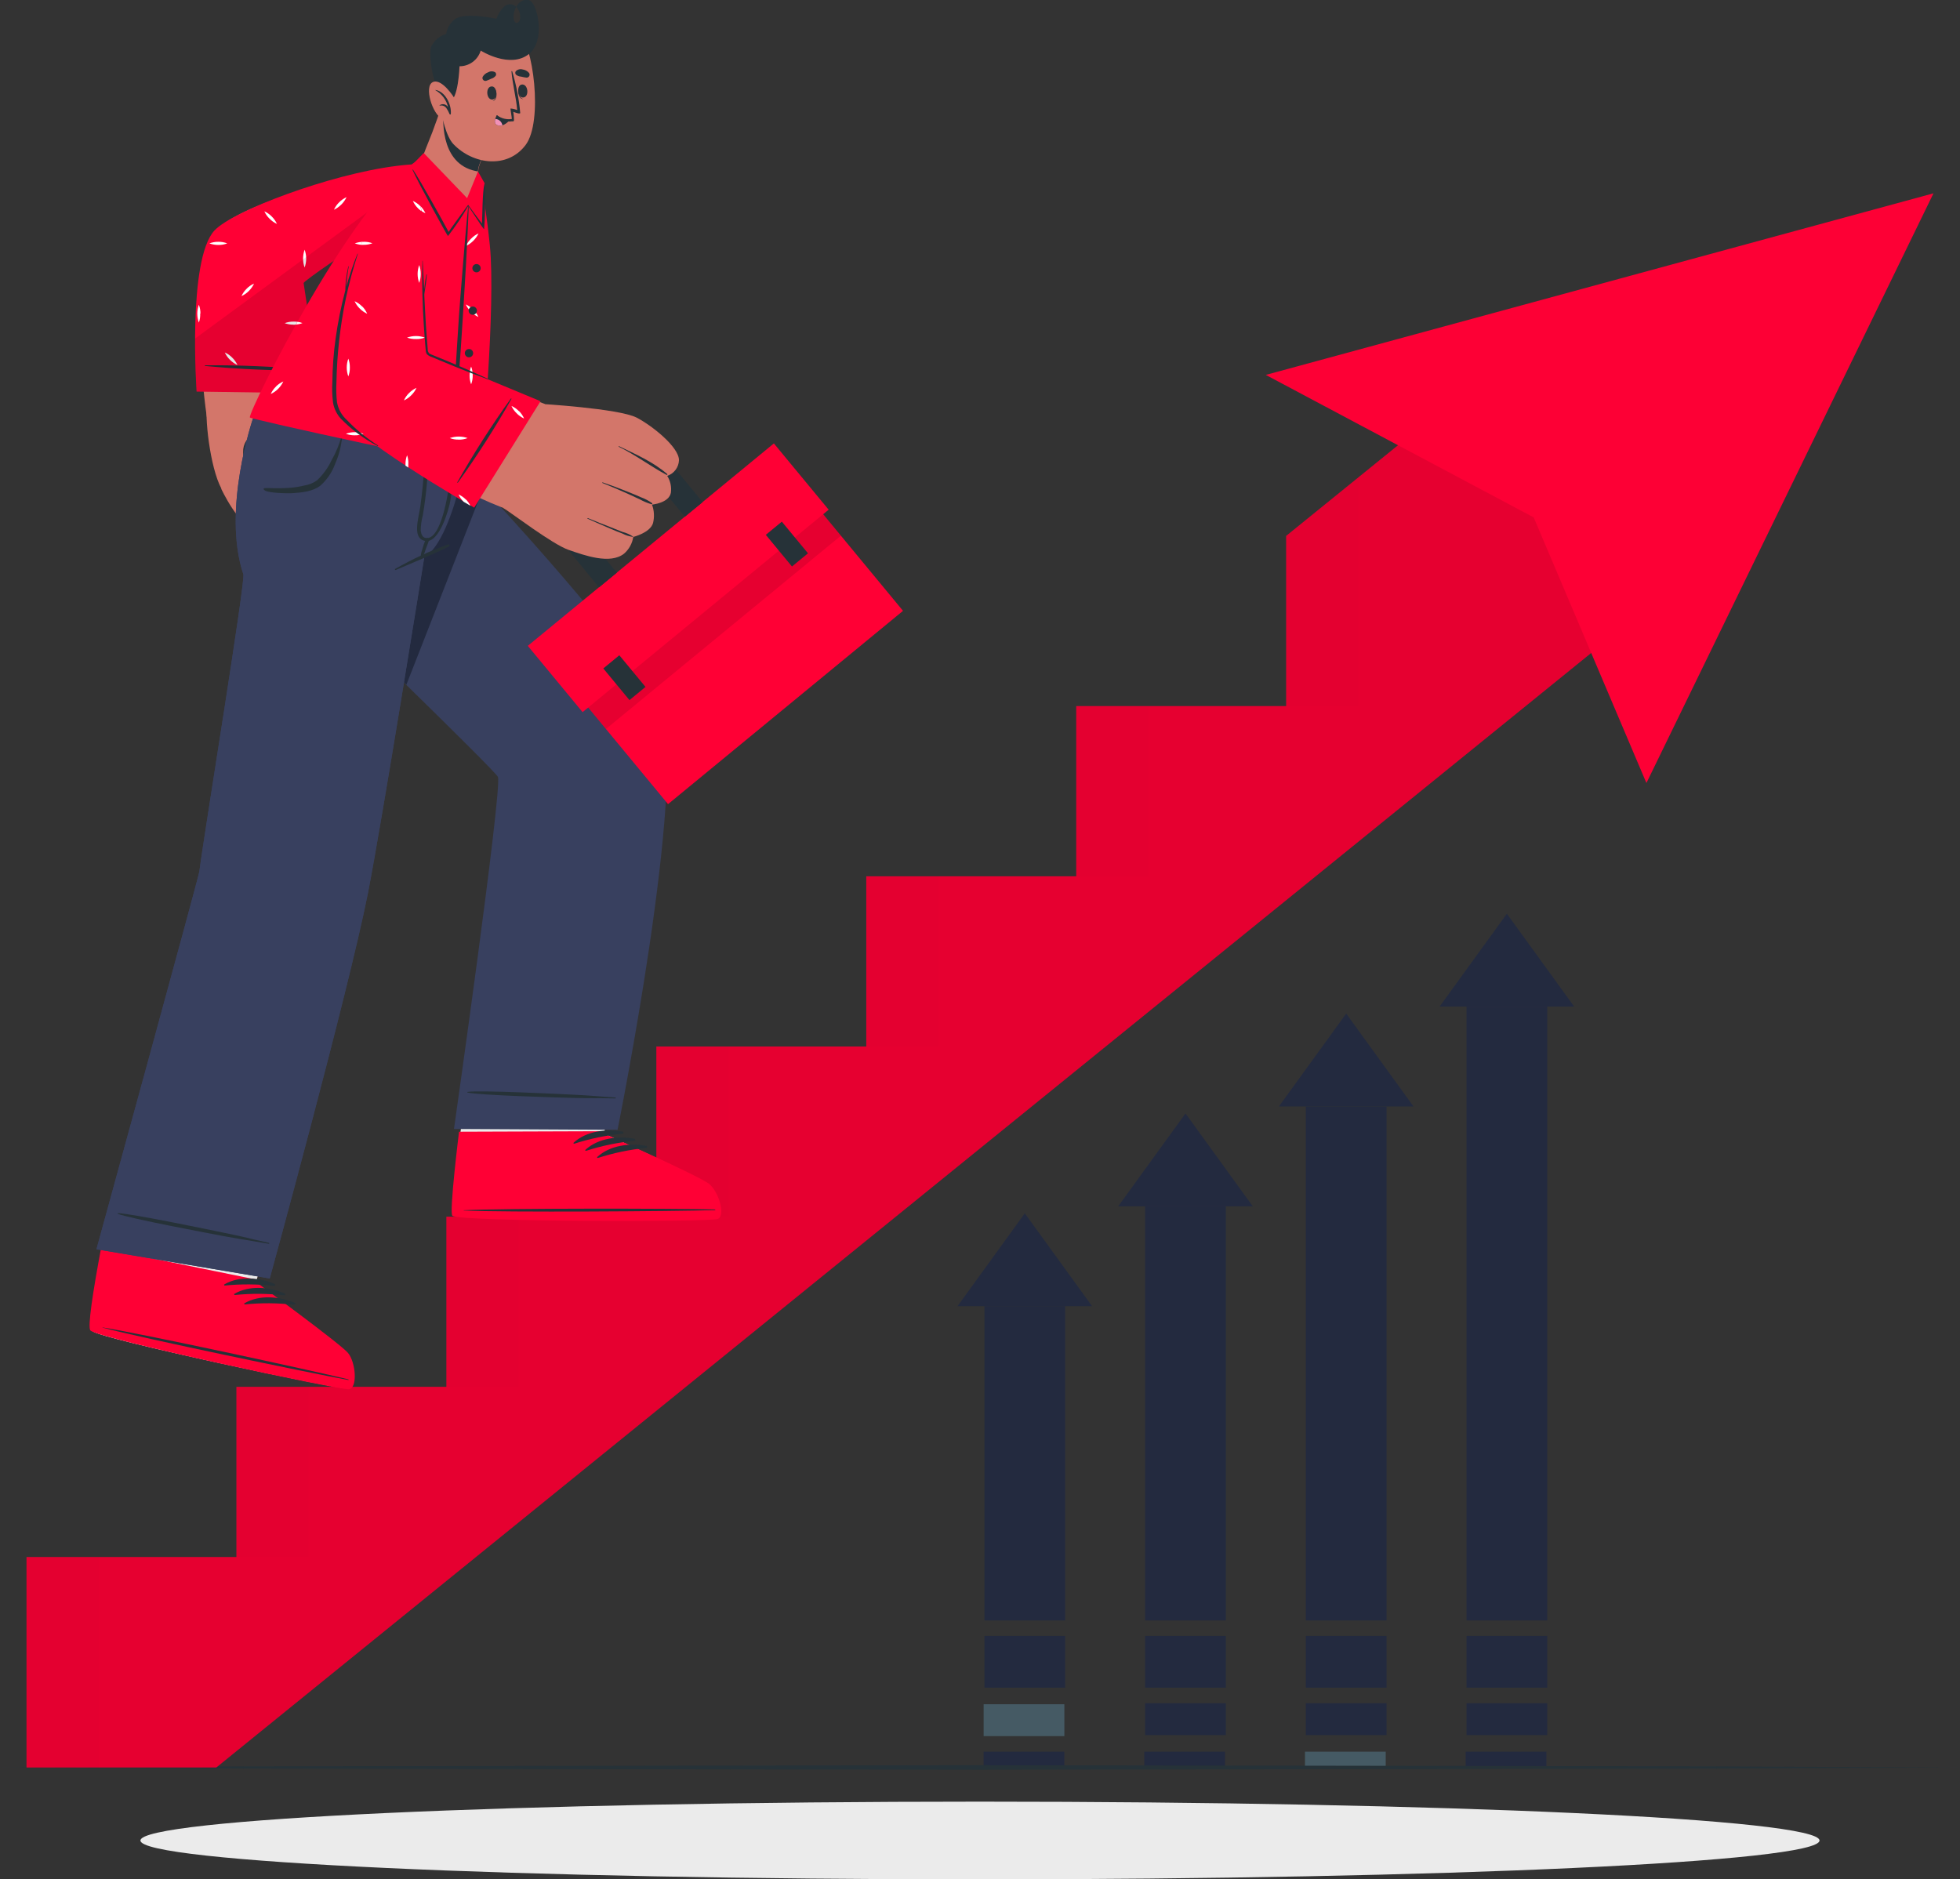 <svg width="512" height="491" viewBox="0 0 512 491" fill="none" xmlns="http://www.w3.org/2000/svg">
<rect x="0" y="0" width="512" height="491" fill="#333333" stroke="none"/>
<g clip-path="url(#clip0)">
<path d="M255.994 491C377.114 491 475.302 486.455 475.302 480.848C475.302 475.242 377.114 470.697 255.994 470.697C134.873 470.697 36.686 475.242 36.686 480.848C36.686 486.455 134.873 491 255.994 491Z" fill="#EBEBEB"/>
<path d="M278.252 341.259H257.166V423.351H278.252V341.259Z" fill="#232A3F"/>
<path d="M278.252 427.403H257.166V440.918H278.252V427.403Z" fill="#232A3F"/>
<path d="M278.035 445.246H256.949V453.577H278.035V445.246Z" fill="#455A64"/>
<path d="M278.035 457.64H256.949V461.776H278.035V457.64Z" fill="#232A3F"/>
<path d="M285.273 341.247H250.133L267.703 316.989L285.273 341.247Z" fill="#232A3F"/>
<path d="M320.219 315.169H299.133V423.352H320.219V315.169Z" fill="#232A3F"/>
<path d="M320.219 427.403H299.133V440.918H320.219V427.403Z" fill="#232A3F"/>
<path d="M320.219 444.981H299.133V453.312H320.219V444.981Z" fill="#232A3F"/>
<path d="M320.002 457.64H298.916V461.776H320.002V457.64Z" fill="#232A3F"/>
<path d="M327.252 315.157H292.1L309.682 290.899L327.252 315.157Z" fill="#232A3F"/>
<path d="M362.198 289.078H341.112V423.351H362.198V289.078Z" fill="#232A3F"/>
<path d="M362.198 427.403H341.112V440.918H362.198V427.403Z" fill="#232A3F"/>
<path d="M362.198 444.981H341.112V453.312H362.198V444.981Z" fill="#232A3F"/>
<path d="M361.981 457.64H340.895V461.776H361.981V457.64Z" fill="#455A64"/>
<path d="M369.231 289.066H334.079L351.661 264.809L369.231 289.066Z" fill="#232A3F"/>
<path d="M404.177 262.988H383.091V423.352H404.177V262.988Z" fill="#232A3F"/>
<path d="M404.177 427.403H383.091V440.918H404.177V427.403Z" fill="#232A3F"/>
<path d="M404.177 444.981H383.091V453.312H404.177V444.981Z" fill="#232A3F"/>
<path d="M403.959 457.64H382.873V461.776H403.959V457.64Z" fill="#232A3F"/>
<path d="M411.21 262.976H376.058L393.628 238.719L411.21 262.976Z" fill="#232A3F"/>
<path d="M0 461.775L63.995 461.474L128.003 461.377L255.994 461.172L383.997 461.365L448.005 461.474L512 461.775L448.005 462.065L383.997 462.173L255.994 462.366L128.003 462.173L63.995 462.065L0 461.775Z" fill="#263238"/>
<path d="M443.328 148.162L56.503 461.775H6.924V406.785H61.76V362.321H116.608V317.869H171.456V273.405H226.292V228.94H281.14V184.476H335.976V140.012L390.812 95.559V95.547L393.748 93.172L443.328 148.162Z" fill="#FF0035"/>
<path opacity="0.1" d="M443.328 148.162L56.503 461.775H6.924V406.785H61.76V362.321H116.608V317.869H171.456V273.405H226.292V228.94H281.14V184.476H335.976V140.012L390.812 95.559V95.547L393.748 93.172L443.328 148.162Z" fill="black"/>
<path d="M430.084 204.574L400.636 135.177L330.659 97.947L505.076 50.504L430.084 204.574Z" fill="#FF0035"/>
<g opacity="0.1">
<path opacity="0.1" d="M430.084 204.574L400.636 135.177L330.659 97.947L505.076 50.504L430.084 204.574Z" fill="black"/>
</g>
<g opacity="0.1">
<path opacity="0.1" d="M80.598 362.321H61.76V406.773H80.598V362.321Z" fill="black"/>
<path opacity="0.1" d="M135.446 317.869H116.608V362.321H135.446V317.869Z" fill="black"/>
<path opacity="0.1" d="M190.307 273.404H171.468V317.857H190.307V273.404Z" fill="black"/>
<path opacity="0.1" d="M245.155 228.952H226.316V273.404H245.155V228.952Z" fill="black"/>
<path opacity="0.1" d="M300.003 184.5H281.164V228.952H300.003V184.5Z" fill="black"/>
<path opacity="0.1" d="M354.851 184.5H336.012V140.036L354.851 124.712V184.5Z" fill="black"/>
<path opacity="0.1" d="M25.762 406.773H6.924V461.775H25.762V406.773Z" fill="black"/>
</g>
<path d="M107.884 43.428C82.894 47.274 58.207 55.074 55.066 62.127C50.848 71.616 52.154 96.126 54.002 108.786C54.546 112.499 83.475 107.689 82.894 103.71C82.194 98.887 78.182 74.099 78.266 73.569C78.436 72.544 102.857 56.786 108.778 53.157C118.687 47.213 118.977 41.728 107.884 43.428Z" fill="#D3766A"/>
<path d="M57.821 127.63C54.848 122.096 53.325 108.46 54.195 105.084C55.066 101.708 78.266 98.296 80.888 100.828C83.511 103.36 91.873 122.747 90.652 129.004C89.432 135.262 60.781 133.369 57.821 127.63Z" fill="#D3766A"/>
<path d="M90.616 118.937C87.776 117.225 87.377 121.554 87.377 121.554C87.377 121.554 86.447 115.188 82.834 114.561C79.221 113.934 79.052 119.191 79.028 119.564C79.028 119.227 77.964 113.415 74.267 113.15C70.569 112.885 71.04 118.19 71.076 118.527C70.931 118.226 68.889 114.271 66.038 114.706C61.132 115.465 66.038 125.713 64.576 129.439C64.576 129.439 57.966 127.642 57.76 127.63C57.76 127.63 62.255 137.48 67.427 139.204C68.172 139.468 68.984 139.47 69.729 139.209C70.475 138.948 71.108 138.44 71.524 137.77C71.524 137.77 72.623 141.109 75.523 141.387C77.022 141.531 78.581 139.289 78.581 139.289C78.871 140.036 79.364 140.687 80.004 141.171C80.644 141.654 81.406 141.95 82.206 142.026C84.272 142.122 85.529 139.855 85.529 139.855C85.529 139.855 87.655 141.941 89.806 141.35C94.072 140.181 96.694 122.615 90.616 118.937Z" fill="#D3766A"/>
<path d="M85.734 139.554C85.734 139.554 85.795 139.638 85.819 139.554C88.197 133.768 88.757 127.399 87.426 121.288C87.426 121.095 87.039 121.095 87.052 121.288C87.501 127.408 87.058 133.561 85.734 139.554Z" fill="#263238"/>
<path d="M78.581 139.409C78.581 139.469 78.677 139.505 78.701 139.409C81.262 133.005 81.446 125.899 79.221 119.371C79.136 119.154 78.834 119.033 78.907 119.299C80.212 123.82 79.91 133.815 78.581 139.409Z" fill="#263238"/>
<path d="M70.751 118.13C72.865 124.532 72.72 130.958 71.608 137.541C71.608 137.625 71.717 137.637 71.753 137.541C73.167 134.466 73.433 130.198 73.361 126.859C73.345 123.756 72.511 120.713 70.944 118.033C70.908 117.949 70.702 117.997 70.751 118.13Z" fill="#263238"/>
<path d="M87.377 121.553C87.081 120.35 86.676 119.176 86.169 118.045C85.718 116.929 84.98 115.952 84.03 115.212C83.578 114.902 83.028 114.769 82.484 114.838C81.93 114.912 81.406 115.128 80.961 115.465C80.544 115.833 80.211 116.287 79.984 116.794C79.757 117.301 79.641 117.851 79.644 118.407L79.523 121.119L78.689 118.539C78.332 117.384 77.785 116.296 77.07 115.32C76.768 114.847 76.37 114.443 75.902 114.134C75.433 113.824 74.905 113.616 74.351 113.524C73.843 113.461 73.328 113.571 72.89 113.836C72.451 114.1 72.115 114.504 71.934 114.982C71.556 116.083 71.46 117.26 71.656 118.407L72.091 121.589L70.641 118.744C70.234 117.95 69.731 117.209 69.143 116.538C68.605 115.884 67.886 115.402 67.077 115.151C66.707 115.054 66.317 115.062 65.952 115.175C65.587 115.288 65.26 115.501 65.01 115.79C64.545 116.509 64.298 117.346 64.297 118.202C64.271 120.064 64.388 121.927 64.648 123.772C64.745 124.712 64.841 125.652 64.902 126.593C65.011 127.538 64.916 128.496 64.624 129.402C64.805 128.482 64.805 127.537 64.624 126.617C64.503 125.689 64.334 124.76 64.165 123.844C63.763 121.977 63.545 120.075 63.512 118.165C63.468 117.135 63.733 116.115 64.273 115.236C64.617 114.786 65.085 114.446 65.619 114.257C66.154 114.069 66.732 114.04 67.282 114.175C68.306 114.463 69.219 115.051 69.904 115.863C70.582 116.586 71.16 117.397 71.62 118.274L70.605 118.611C70.346 117.259 70.446 115.862 70.895 114.56C71.167 113.844 71.68 113.243 72.345 112.861C73.008 112.509 73.762 112.366 74.508 112.451C75.21 112.561 75.88 112.818 76.476 113.204C77.071 113.59 77.579 114.098 77.964 114.693C78.745 115.79 79.33 117.014 79.692 118.31L78.737 118.431C78.763 117.741 78.939 117.065 79.255 116.45C79.57 115.836 80.016 115.298 80.562 114.874C81.133 114.484 81.794 114.247 82.484 114.187C83.168 114.133 83.85 114.325 84.405 114.729C85.393 115.576 86.122 116.683 86.507 117.924C86.93 119.098 87.222 120.315 87.377 121.553Z" fill="#263238"/>
<path d="M82.919 103.879C82.919 103.879 103.546 120.601 93.045 125.448C89.915 126.883 75.378 129.065 74.919 126.171C74.279 122.422 80.176 120.372 84.079 119.673C84.079 119.673 76.26 114.971 77.928 108.569C78.249 107.406 78.885 106.353 79.765 105.526C80.645 104.699 81.736 104.129 82.919 103.879Z" fill="#D3766A"/>
<path d="M93.891 124.93C92.734 125.638 91.481 126.175 90.169 126.521C88.865 126.9 87.537 127.19 86.193 127.389C83.507 127.839 80.785 128.052 78.061 128.028C77.34 128.023 76.624 127.913 75.934 127.703C75.535 127.579 75.168 127.369 74.859 127.088C74.688 126.937 74.545 126.757 74.436 126.557C74.334 126.355 74.26 126.14 74.218 125.918C74.096 125.114 74.267 124.292 74.702 123.603C75.108 122.978 75.619 122.428 76.212 121.976C77.347 121.143 78.619 120.515 79.97 120.119C81.273 119.697 82.606 119.375 83.958 119.154L83.813 120.023C82.947 119.455 82.137 118.805 81.396 118.081C80.647 117.371 79.971 116.587 79.378 115.743C78.797 114.889 78.345 113.955 78.037 112.97C77.728 111.992 77.609 110.965 77.686 109.943C77.741 110.946 77.966 111.933 78.351 112.861C78.738 113.769 79.246 114.62 79.862 115.393C80.474 116.167 81.162 116.877 81.916 117.515C82.665 118.157 83.474 118.727 84.332 119.215L85.384 119.806L84.175 120.083C82.88 120.342 81.605 120.688 80.357 121.12C79.137 121.517 77.987 122.103 76.949 122.856C76.465 123.159 76.067 123.581 75.792 124.081C75.517 124.581 75.375 125.143 75.378 125.713C75.463 126.63 76.913 126.919 78.17 126.919C79.494 126.985 80.821 126.985 82.145 126.919C83.487 126.919 84.816 126.798 86.145 126.654C88.802 126.488 91.415 125.906 93.891 124.93Z" fill="#263238"/>
<path d="M83.873 102.769L51.356 102.299C51.356 102.299 48.939 67.89 56.008 60.234C60.745 55.11 86.036 45.561 103.497 43.355C120.958 41.149 120.765 46.671 105.612 56.147C90.459 65.623 79.306 73.46 79.306 73.942C79.306 74.425 83.873 102.769 83.873 102.769Z" fill="#FF0035"/>
<path d="M79.572 69.891C79.04 68.386 79.04 66.744 79.572 65.238C80.119 66.741 80.119 68.388 79.572 69.891ZM52.359 81.948C52.375 81.153 52.235 80.363 51.948 79.621C51.401 81.124 51.401 82.772 51.948 84.275C52.22 83.522 52.339 82.723 52.299 81.924L52.359 81.948ZM92.695 63.61C92.984 63.726 93.283 63.815 93.589 63.875L94.592 63.212C93.923 63.224 93.261 63.351 92.634 63.586L92.695 63.61ZM76.696 84.841C77.488 84.852 78.275 84.713 79.016 84.432C78.277 84.144 77.489 84.005 76.696 84.022C75.9 84.011 75.108 84.15 74.364 84.432C75.092 84.692 75.861 84.823 76.635 84.817L76.696 84.841ZM57.035 63.996C57.828 64.013 58.617 63.873 59.356 63.586C58.617 63.299 57.828 63.159 57.035 63.176C56.239 63.164 55.448 63.303 54.703 63.586C55.449 63.863 56.24 64.002 57.035 63.996ZM60.661 93.438C60.111 92.865 59.454 92.406 58.727 92.088C59.054 92.812 59.518 93.467 60.093 94.016C60.648 94.582 61.303 95.04 62.026 95.367C61.699 94.642 61.236 93.987 60.661 93.438ZM70.992 56.569C70.439 55.998 69.783 55.536 69.059 55.207C69.379 55.932 69.838 56.588 70.412 57.136C70.963 57.709 71.62 58.172 72.346 58.498C72.018 57.777 71.559 57.123 70.992 56.569ZM107.848 52.434C108.096 53.003 108.434 53.528 108.851 53.989C109.08 53.832 109.298 53.688 109.503 53.531C109.017 53.075 108.458 52.704 107.848 52.434ZM72.056 101.009C71.577 101.469 71.17 101.997 70.847 102.577H71.367C71.802 102.284 72.207 101.949 72.575 101.576C73.147 101.026 73.607 100.371 73.929 99.647C73.226 99.982 72.591 100.444 72.056 101.009ZM88.598 52.856C88.023 53.41 87.56 54.069 87.233 54.797C88.679 54.11 89.844 52.948 90.532 51.505C89.809 51.832 89.153 52.29 88.598 52.856ZM64.431 75.438C63.857 75.986 63.397 76.641 63.077 77.367C64.525 76.693 65.689 75.532 66.364 74.087C65.635 74.408 64.974 74.867 64.419 75.438H64.431Z" fill="white"/>
<path d="M80.78 96.778C80.877 96.778 80.877 96.621 80.78 96.609C71.732 95.748 62.645 95.358 53.555 95.439C53.459 95.439 53.459 95.596 53.555 95.608C62.603 96.474 71.691 96.865 80.78 96.778Z" fill="#263238"/>
<path opacity="0.1" d="M105.612 56.111C90.447 65.575 79.306 73.424 79.306 73.906C79.306 74.389 83.873 102.77 83.873 102.77L51.356 102.299C51.356 102.299 50.921 96.139 50.957 88.459L112.935 42.994C120.028 43.922 117.188 48.877 105.612 56.111Z" fill="black"/>
<path d="M186.501 318.207C184.277 318.942 120.946 318.448 118.542 316.893C117.623 316.326 124.427 260.227 124.427 260.227L165.185 260.613L157.754 296.216C157.754 296.216 181.921 307.223 184.338 309.2C186.754 311.178 188.712 317.495 186.501 318.207Z" fill="#D3766A"/>
<path d="M186.5 318.207C184.277 318.942 120.946 318.448 118.542 316.892C118.094 316.615 119.484 303.112 121.019 289.355H159.179L157.753 296.167C157.753 296.167 181.921 307.175 184.337 309.152C186.754 311.129 188.712 317.495 186.5 318.207Z" fill="#EBEBEB"/>
<path d="M187.431 318.484C185.171 319.244 120.644 319.219 118.191 317.652C117.248 317.073 119.907 295.794 119.907 295.673L158.007 295.541V296.252C158.007 296.252 182.706 307.284 185.219 309.285C187.733 311.286 189.69 317.724 187.431 318.484Z" fill="#FF0035"/>
<path d="M186.706 315.976C175.831 315.711 131.931 315.639 121.152 316.193C121.067 316.193 121.067 316.193 121.152 316.266C131.931 316.76 175.831 316.483 186.706 316.157C186.936 316.145 186.936 315.988 186.706 315.976Z" fill="#263238"/>
<path d="M162.635 295.649C158.358 294.853 153.125 295.504 149.851 298.542C149.718 298.663 149.851 298.844 150.032 298.796C154.124 297.482 158.345 296.609 162.623 296.191C162.686 296.18 162.743 296.147 162.784 296.098C162.825 296.05 162.848 295.989 162.85 295.925C162.851 295.861 162.831 295.799 162.792 295.749C162.753 295.699 162.697 295.663 162.635 295.649Z" fill="#263238"/>
<path d="M165.729 297.506C161.439 296.71 156.207 297.361 152.932 300.399C152.811 300.52 152.932 300.701 153.113 300.653C157.205 299.34 161.426 298.467 165.704 298.048C165.768 298.038 165.825 298.007 165.868 297.959C165.91 297.911 165.935 297.851 165.938 297.787C165.941 297.723 165.921 297.66 165.883 297.609C165.845 297.558 165.791 297.521 165.729 297.506Z" fill="#263238"/>
<path d="M168.81 299.374C164.533 298.567 159.3 299.218 156.026 302.268C155.893 302.377 156.026 302.557 156.207 302.521C160.299 301.205 164.52 300.328 168.798 299.905C168.869 299.907 168.937 299.88 168.988 299.832C169.039 299.783 169.068 299.716 169.07 299.646C169.072 299.575 169.045 299.507 168.996 299.456C168.948 299.406 168.881 299.376 168.81 299.374Z" fill="#263238"/>
<path d="M161.318 295.179L118.59 294.95C118.59 294.95 131.169 206.636 130.082 202.995C129.646 201.584 83.366 156.758 83.366 156.758C64.926 138.613 70.46 109.34 70.46 109.34H123.629C123.629 109.34 121.212 122.277 123.955 125.098C127.314 128.522 167.457 171.733 172.677 185.501C179.697 203.947 161.318 295.179 161.318 295.179Z" fill="#38405F"/>
<path d="M160.774 286.727C154.201 286.305 156.098 286.317 149.512 285.979C146.298 285.823 125.151 284.774 122.118 285.268C122.058 285.268 122.046 285.413 122.118 285.437C125.103 286.16 146.286 286.751 149.488 286.835C156.062 287.016 154.176 286.835 160.762 286.968C160.883 286.968 160.895 286.739 160.774 286.727Z" fill="#263238"/>
<path d="M126.263 127.497L106.156 178.894C94.688 167.67 83.426 156.758 83.426 156.758C64.987 138.613 70.521 109.34 70.521 109.34H123.689C123.689 109.34 121.273 122.277 124.016 125.098C124.354 125.472 125.139 126.292 126.263 127.497Z" fill="#232A3F"/>
<path d="M90.544 362.695C88.236 362.972 26.282 349.794 24.24 347.793C23.455 347.046 24.857 337.931 26.863 326.96C26.863 326.851 26.863 326.73 26.863 326.622C27.273 324.355 38.185 286.534 38.185 286.534L78.557 296.023L66.932 334.676L66.763 335.351C66.763 335.351 88.224 351.024 90.23 353.436C92.236 355.847 92.864 362.442 90.544 362.695Z" fill="#D3766A"/>
<path d="M90.544 362.695C88.236 362.972 26.282 349.794 24.24 347.793C23.455 347.046 24.857 337.931 26.863 326.959C26.863 326.851 26.863 326.73 26.863 326.622C26.971 326.031 27.805 323.005 28.977 318.785L69.083 327.514L66.932 334.676L66.763 335.351C66.763 335.351 88.224 351.024 90.23 353.435C92.236 355.847 92.864 362.442 90.544 362.695Z" fill="#EBEBEB"/>
<path d="M91.136 362.948C88.719 363.213 25.69 349.686 23.624 347.6C22.826 346.841 24.264 337.557 26.343 326.381V326.031L67.137 334.338L66.98 335.025C66.98 335.025 88.852 351.036 90.894 353.448C92.936 355.859 93.492 362.683 91.136 362.948Z" fill="#FF0035"/>
<path d="M90.942 360.356C80.369 357.8 37.472 348.517 26.826 346.805C26.73 346.805 26.717 346.805 26.826 346.865C37.254 349.626 80.236 358.56 90.93 360.525C91.136 360.561 91.172 360.404 90.942 360.356Z" fill="#263238"/>
<path d="M71.705 335.423C67.693 333.747 62.437 333.289 58.594 335.568C58.449 335.664 58.594 335.869 58.715 335.857C62.992 335.431 67.302 335.463 71.572 335.954C71.638 335.959 71.703 335.94 71.756 335.902C71.809 335.864 71.847 335.808 71.863 335.744C71.879 335.681 71.872 335.614 71.843 335.555C71.814 335.496 71.765 335.449 71.705 335.423Z" fill="#263238"/>
<path d="M74.327 337.895C70.315 336.207 65.059 335.749 61.216 338.039C61.071 338.124 61.216 338.341 61.349 338.329C65.626 337.899 69.936 337.927 74.206 338.413C74.24 338.421 74.276 338.422 74.31 338.416C74.345 338.411 74.378 338.398 74.407 338.38C74.437 338.361 74.463 338.337 74.484 338.309C74.504 338.28 74.518 338.248 74.526 338.214C74.534 338.18 74.535 338.145 74.53 338.11C74.524 338.076 74.511 338.043 74.493 338.013C74.475 337.983 74.45 337.958 74.422 337.937C74.393 337.917 74.361 337.902 74.327 337.895Z" fill="#263238"/>
<path d="M76.962 340.354C72.95 338.678 67.693 338.22 63.851 340.499C63.694 340.595 63.851 340.8 63.971 340.788C68.248 340.362 72.559 340.395 76.829 340.885C76.894 340.89 76.959 340.872 77.013 340.833C77.066 340.795 77.104 340.739 77.12 340.676C77.136 340.612 77.129 340.545 77.1 340.486C77.071 340.427 77.022 340.381 76.962 340.354Z" fill="#263238"/>
<path d="M113.479 109.34C113.479 109.34 116.935 138.891 110.82 145.618C110.82 145.618 99.945 213.665 96.126 233.269C91.015 259.142 70.46 334.013 70.46 334.013L25.195 326.381C25.195 326.381 51.864 229.338 52.081 227.651C53.289 218.09 64.165 151.695 63.573 150.043C57.906 133.164 66.086 109.34 66.086 109.34H113.479Z" fill="#38405F"/>
<path d="M123.665 109.34C123.665 109.34 119.351 140.567 110.82 145.618C110.82 145.618 99.945 213.665 96.126 233.269C91.015 259.142 70.46 334.013 70.46 334.013L25.195 326.381C25.195 326.381 51.864 229.338 52.081 227.651C53.289 218.09 64.165 151.695 63.573 150.043C57.906 133.164 66.086 109.34 66.086 109.34H123.665Z" fill="#38405F"/>
<path d="M70.267 324.717C63.573 323.234 65.518 323.511 58.812 322.137C55.537 321.45 33.968 316.965 30.778 316.953C30.705 316.953 30.681 317.097 30.778 317.121C33.738 318.327 55.392 322.378 58.679 322.993C65.422 324.199 63.513 323.789 70.255 324.958C70.34 324.97 70.388 324.753 70.267 324.717Z" fill="#263238"/>
<path d="M117.031 142.23C112.262 143.957 107.653 146.095 103.256 148.62C103.217 148.638 103.187 148.67 103.173 148.709C103.158 148.749 103.159 148.793 103.177 148.831C103.195 148.869 103.227 148.899 103.267 148.914C103.306 148.929 103.35 148.927 103.389 148.909C108.029 146.92 112.753 145.015 117.285 142.773C117.348 142.734 117.394 142.673 117.416 142.603C117.437 142.532 117.431 142.456 117.4 142.389C117.369 142.322 117.314 142.269 117.246 142.239C117.178 142.21 117.101 142.207 117.031 142.23Z" fill="#263238"/>
<path d="M118.457 110.462C118.457 110.305 118.167 110.269 118.167 110.462C118.167 115.959 117.853 120.794 117.393 125.93C117.176 128.341 115.255 141.495 111.11 140.53C110.409 140.374 110.059 139.686 109.902 138.65C109.914 137.281 110.101 135.92 110.457 134.599C110.917 131.85 111.279 129.077 111.521 126.292C111.996 121.103 111.939 115.88 111.352 110.703C111.352 110.667 111.338 110.634 111.313 110.609C111.288 110.584 111.254 110.57 111.219 110.57C111.183 110.57 111.15 110.584 111.125 110.609C111.1 110.634 111.086 110.667 111.086 110.703C111.208 117.898 110.784 125.092 109.817 132.223C109.297 135.648 107.569 140.808 111.17 141.338C114.771 141.869 117.212 133.236 117.635 130.873C118.791 124.133 119.068 117.272 118.457 110.462Z" fill="#263238"/>
<path d="M111.219 140.856C110.849 141.747 110.538 142.661 110.288 143.593C110.018 144.309 109.887 145.07 109.902 145.835C109.902 145.98 110.107 145.992 110.179 145.835C110.616 145.164 110.942 144.427 111.146 143.653C111.46 142.809 111.799 141.965 112.089 141.121C112.106 141.012 112.084 140.9 112.025 140.806C111.966 140.712 111.876 140.643 111.77 140.61C111.663 140.578 111.549 140.585 111.448 140.63C111.347 140.675 111.265 140.756 111.219 140.856Z" fill="#263238"/>
<path d="M69.01 127.557C70.013 127.377 71.427 127.738 75.85 127.437C77.072 127.338 78.284 127.14 79.475 126.846C80.671 126.661 81.808 126.203 82.798 125.508C84.379 124.02 85.666 122.249 86.592 120.287C87.751 118.268 88.644 116.108 89.251 113.861C89.251 113.717 89.48 113.789 89.456 113.922C89.226 115.127 89.094 116.465 88.755 117.719C88.442 118.902 88.038 120.059 87.547 121.18C86.751 123.39 85.408 125.364 83.644 126.918C81.674 128.401 78.931 128.667 76.551 128.835C75.173 128.932 69.76 128.835 69.034 128.016C68.805 127.883 68.817 127.582 69.01 127.557Z" fill="#263238"/>
<path d="M125.018 121.505C123.81 122.349 65.506 109.533 65.276 109.075C64.624 107.869 93.673 49.419 110.313 41.233C113.938 39.473 122.868 43.15 124.716 45.718C125.864 47.334 127.206 56.569 127.967 64.189C129.502 79.332 126.07 120.758 125.018 121.505Z" fill="#FF0035"/>
<path d="M109.503 73.906C108.955 72.403 108.955 70.755 109.503 69.252C110.05 70.755 110.05 72.403 109.503 73.906ZM123.484 98.091C123.502 97.296 123.362 96.505 123.073 95.764C122.783 96.505 122.644 97.296 122.662 98.091C122.657 98.881 122.796 99.666 123.073 100.406C123.355 99.667 123.495 98.882 123.484 98.091ZM91.389 96.029C91.405 95.236 91.27 94.446 90.99 93.703C90.443 95.202 90.443 96.845 90.99 98.344C91.269 97.605 91.404 96.819 91.389 96.029ZM95.014 63.995C95.807 64.012 96.596 63.873 97.335 63.586C96.596 63.298 95.807 63.159 95.014 63.176C94.218 63.164 93.427 63.303 92.682 63.586C93.413 63.857 94.186 63.996 94.966 63.995H95.014ZM92.682 113.728C93.479 113.744 94.271 113.605 95.014 113.319C93.508 112.772 91.857 112.772 90.35 113.319C91.078 113.601 91.853 113.74 92.634 113.728H92.682ZM77.723 84.07C77.602 84.311 77.469 84.552 77.324 84.781C77.9 84.749 78.468 84.623 79.003 84.407C78.578 84.234 78.131 84.121 77.674 84.07H77.723ZM123.46 44.476C122.83 44.5 122.209 44.63 121.623 44.862C122.365 45.151 123.158 45.29 123.955 45.272H124.281C124.009 44.988 123.718 44.722 123.411 44.476H123.46ZM108.717 88.567C109.491 88.59 110.261 88.467 110.989 88.205C109.483 87.659 107.831 87.659 106.325 88.205C107.075 88.479 107.871 88.602 108.669 88.567H108.717ZM119.871 114.85C120.667 114.865 121.459 114.726 122.203 114.44C120.693 113.909 119.048 113.909 117.538 114.44C118.266 114.722 119.042 114.862 119.822 114.85H119.871ZM94.616 79.994C94.066 79.422 93.409 78.963 92.682 78.644C93.005 79.368 93.465 80.023 94.036 80.573C94.593 81.137 95.248 81.594 95.969 81.924C95.635 81.194 95.159 80.538 94.567 79.994H94.616ZM109.781 53.796C109.225 53.222 108.565 52.76 107.835 52.433C108.514 53.882 109.682 55.047 111.134 55.725C110.807 55.004 110.348 54.349 109.781 53.796ZM123.605 80.887C123.053 80.317 122.396 79.858 121.671 79.536C122.355 80.979 123.522 82.139 124.97 82.816C124.647 82.092 124.187 81.437 123.617 80.887H123.605ZM123.073 62.344C122.498 62.894 122.034 63.548 121.707 64.273C123.153 63.586 124.318 62.424 125.006 60.981C124.28 61.308 123.624 61.77 123.073 62.344ZM72.079 101.009C71.508 101.559 71.049 102.214 70.726 102.938C72.174 102.265 73.338 101.103 74.013 99.659C73.281 99.981 72.616 100.439 72.055 101.009H72.079ZM106.869 102.673C106.293 103.224 105.833 103.884 105.515 104.614C106.241 104.287 106.898 103.825 107.449 103.251C108.016 102.698 108.475 102.044 108.802 101.322C108.079 101.649 107.423 102.107 106.869 102.673Z" fill="white"/>
<path d="M122.493 52.132C122.312 57.907 122.022 63.67 121.708 69.445C121.393 75.221 121.007 80.959 120.656 86.722C120.306 92.485 119.835 98.248 119.351 103.999L118.626 112.632C118.348 115.501 118.094 118.383 117.78 121.252C117.865 118.359 118.01 115.477 118.119 112.596L118.566 103.939C118.88 98.176 119.279 92.425 119.629 86.662C119.98 80.899 120.451 75.136 120.922 69.385C121.393 63.634 121.865 57.883 122.493 52.132Z" fill="#263238"/>
<path d="M125.562 70.121C125.552 70.335 125.479 70.543 125.351 70.716C125.223 70.888 125.046 71.02 124.843 71.092C124.64 71.165 124.42 71.176 124.211 71.124C124.002 71.071 123.814 70.958 123.669 70.799C123.525 70.639 123.431 70.441 123.4 70.228C123.368 70.015 123.401 69.798 123.494 69.604C123.587 69.41 123.735 69.248 123.921 69.138C124.106 69.028 124.32 68.976 124.535 68.987C124.821 69.003 125.09 69.131 125.282 69.343C125.475 69.555 125.575 69.835 125.562 70.121Z" fill="#263238"/>
<path d="M124.584 81.212C124.574 81.427 124.501 81.633 124.373 81.806C124.246 81.979 124.07 82.11 123.868 82.183C123.666 82.256 123.446 82.268 123.238 82.217C123.029 82.166 122.84 82.054 122.695 81.896C122.55 81.737 122.455 81.54 122.422 81.328C122.39 81.116 122.421 80.899 122.512 80.704C122.603 80.51 122.749 80.347 122.933 80.236C123.117 80.124 123.33 80.07 123.544 80.079C123.687 80.085 123.828 80.12 123.957 80.18C124.087 80.24 124.203 80.326 124.3 80.431C124.396 80.536 124.471 80.659 124.52 80.793C124.568 80.927 124.59 81.07 124.584 81.212Z" fill="#263238"/>
<path d="M123.593 92.316C123.587 92.459 123.552 92.599 123.492 92.728C123.431 92.857 123.346 92.974 123.24 93.07C123.135 93.166 123.011 93.241 122.877 93.289C122.742 93.338 122.6 93.36 122.457 93.353C122.314 93.346 122.174 93.311 122.045 93.25C121.916 93.189 121.8 93.103 121.704 92.997C121.608 92.891 121.534 92.768 121.486 92.633C121.438 92.499 121.417 92.356 121.424 92.214C121.431 92.071 121.466 91.932 121.527 91.803C121.589 91.674 121.675 91.558 121.781 91.462C121.887 91.367 122.011 91.293 122.145 91.245C122.28 91.197 122.423 91.176 122.566 91.183C122.708 91.189 122.848 91.224 122.977 91.284C123.106 91.344 123.221 91.43 123.317 91.535C123.412 91.641 123.486 91.764 123.533 91.898C123.581 92.032 123.601 92.174 123.593 92.316Z" fill="#263238"/>
<path d="M122.614 103.433C122.604 103.648 122.53 103.855 122.402 104.028C122.274 104.2 122.098 104.332 121.895 104.404C121.692 104.477 121.472 104.488 121.263 104.435C121.054 104.383 120.865 104.27 120.721 104.111C120.576 103.951 120.483 103.753 120.451 103.54C120.42 103.327 120.453 103.11 120.546 102.916C120.639 102.722 120.787 102.56 120.972 102.45C121.158 102.34 121.372 102.288 121.587 102.299C121.729 102.306 121.869 102.34 121.998 102.4C122.127 102.461 122.242 102.546 122.338 102.652C122.433 102.757 122.507 102.881 122.554 103.015C122.602 103.149 122.622 103.291 122.614 103.433Z" fill="#263238"/>
<path d="M121.635 114.537C121.62 114.823 121.492 115.093 121.28 115.286C121.067 115.48 120.787 115.583 120.499 115.573C120.211 115.559 119.94 115.431 119.746 115.217C119.553 115.004 119.452 114.722 119.466 114.434C119.481 114.146 119.609 113.876 119.823 113.683C120.037 113.489 120.32 113.389 120.608 113.403C120.893 113.422 121.16 113.551 121.352 113.762C121.544 113.974 121.645 114.251 121.635 114.537Z" fill="#263238"/>
<path d="M119.557 53.242C115.932 53.109 111.485 46.285 110.337 41.414C110.264 41.089 111.545 38.147 112.947 34.518C113.781 32.312 114.663 29.828 115.364 27.513L128.97 35.06C127.336 37.733 126.038 40.596 125.103 43.584C125.013 43.903 124.957 44.231 124.934 44.561C124.934 44.561 124.934 44.657 124.934 44.73C124.656 46.635 123.073 53.398 119.557 53.242Z" fill="#D3766A"/>
<path d="M115.956 27.923C115.605 30.949 114.953 41.944 123.339 44.452C123.839 44.597 124.347 44.71 124.862 44.79C124.872 44.734 124.872 44.677 124.862 44.621C124.886 44.292 124.939 43.965 125.019 43.645C125.96 40.657 127.263 37.794 128.898 35.121L115.956 27.923Z" fill="#263238"/>
<path d="M115.207 13.069C113.189 18.29 114.88 33.927 118.433 37.641C123.581 43.03 132.583 44.175 137.308 37.87C141.9 31.757 139.338 11.418 135.314 7.982C129.393 2.918 118.24 5.365 115.207 13.069Z" fill="#D3766A"/>
<path d="M129.538 23.595C129.538 23.595 129.453 23.595 129.465 23.691C129.598 24.74 129.586 25.97 128.668 26.416C128.668 26.416 128.668 26.488 128.668 26.416C129.84 26.187 129.84 24.559 129.538 23.595Z" fill="#263238"/>
<path d="M128.475 22.582C126.771 22.582 126.988 26.042 128.571 26.006C130.154 25.97 129.913 22.546 128.475 22.582Z" fill="#263238"/>
<path d="M135.398 23.245C135.398 23.245 135.483 23.245 135.495 23.329C135.495 24.39 135.737 25.596 136.703 25.886C136.703 25.886 136.703 25.958 136.703 25.886C135.531 25.861 135.265 24.306 135.398 23.245Z" fill="#263238"/>
<path d="M136.28 22.087C137.972 21.846 138.323 25.246 136.752 25.463C135.181 25.68 134.855 22.28 136.28 22.087Z" fill="#263238"/>
<path d="M127.024 21.111C127.465 20.955 127.897 20.774 128.317 20.569C128.8 20.436 129.225 20.148 129.525 19.749C129.595 19.605 129.617 19.443 129.586 19.287C129.556 19.13 129.475 18.987 129.356 18.881C129.079 18.721 128.764 18.637 128.444 18.637C128.124 18.637 127.809 18.721 127.532 18.881C126.916 19.091 126.4 19.52 126.082 20.086C126.028 20.221 126.013 20.369 126.039 20.512C126.065 20.655 126.131 20.787 126.23 20.894C126.328 21.001 126.455 21.079 126.596 21.117C126.736 21.155 126.885 21.153 127.024 21.111Z" fill="#263238"/>
<path d="M137.489 20.279C137.025 20.215 136.565 20.127 136.111 20.014C135.608 19.991 135.127 19.8 134.746 19.471C134.651 19.344 134.599 19.19 134.599 19.031C134.599 18.872 134.651 18.718 134.746 18.591C134.973 18.367 135.257 18.208 135.567 18.129C135.877 18.051 136.203 18.056 136.51 18.145C137.164 18.224 137.764 18.547 138.19 19.049C138.28 19.169 138.333 19.313 138.342 19.463C138.352 19.613 138.317 19.763 138.243 19.893C138.168 20.024 138.057 20.13 137.923 20.198C137.789 20.267 137.638 20.295 137.489 20.279Z" fill="#263238"/>
<path d="M129.779 30.262C130.076 30.663 130.452 30.998 130.885 31.247C131.317 31.496 131.797 31.653 132.293 31.709C132.725 31.775 133.165 31.775 133.598 31.709H133.84H134.069C134.125 31.693 134.173 31.66 134.208 31.614C134.243 31.569 134.262 31.513 134.263 31.456C134.268 31.42 134.268 31.383 134.263 31.347V31.251C134.263 30.443 134.081 29.213 134.081 29.213C134.383 29.334 135.942 29.924 135.894 29.502C135.567 25.824 134.867 22.189 133.803 18.652C133.803 18.531 133.586 18.579 133.61 18.652C133.888 22.039 134.818 25.355 135.108 28.755C134.555 28.536 133.973 28.398 133.38 28.345C133.26 28.345 133.731 30.756 133.707 31.082C133.042 31.191 132.363 31.164 131.709 31.005C131.055 30.845 130.439 30.556 129.9 30.153C129.792 30.105 129.707 30.178 129.779 30.262Z" fill="#263238"/>
<path d="M132.982 31.54C132.514 32.083 131.915 32.498 131.242 32.745C130.849 32.871 130.426 32.871 130.033 32.745C129.199 32.504 129.199 31.733 129.369 31.082C129.459 30.733 129.593 30.396 129.767 30.081C130.649 30.906 131.779 31.419 132.982 31.54Z" fill="#263238"/>
<path d="M131.242 32.745C130.849 32.871 130.426 32.871 130.033 32.745C129.199 32.504 129.199 31.733 129.369 31.081C129.827 31.096 130.265 31.271 130.607 31.575C130.949 31.879 131.174 32.293 131.242 32.745Z" fill="#F291B8"/>
<path d="M138.226 14.07C133.235 18.097 125.574 13.214 125.574 13.214C125.217 14.401 124.486 15.441 123.489 16.18C122.492 16.919 121.282 17.316 120.04 17.313C120.04 17.313 119.726 26.307 117.369 26.476C113.744 26.741 111.69 14.673 112.633 12.189C113.021 11.393 113.57 10.687 114.246 10.114C114.922 9.541 115.71 9.115 116.56 8.862C116.775 7.382 117.549 6.041 118.723 5.112C121.019 3.05 129.683 4.895 129.683 4.895C130.079 3.727 130.741 2.667 131.616 1.796C131.826 1.581 132.076 1.41 132.353 1.293C132.631 1.176 132.928 1.115 133.229 1.115C133.53 1.115 133.828 1.176 134.105 1.293C134.382 1.41 134.633 1.581 134.842 1.796C134.44 2.493 134.204 3.273 134.154 4.075C133.936 6.716 136.075 6.486 135.87 4.172C135.827 3.271 135.462 2.416 134.842 1.76C135.773 0.133 137.453 -0.506 138.564 0.241C140.582 1.664 142.407 10.718 138.226 14.07Z" fill="#263238"/>
<path d="M118.626 25.512C118.626 25.512 115.388 20.328 113.043 21.461C110.699 22.594 112.959 29.9 115.569 31.106C115.891 31.275 116.243 31.378 116.606 31.409C116.968 31.44 117.333 31.398 117.679 31.286C118.025 31.173 118.345 30.993 118.62 30.755C118.894 30.517 119.119 30.226 119.279 29.9L118.626 25.512Z" fill="#D3766A"/>
<path d="M113.744 23.498C113.744 23.498 113.744 23.498 113.744 23.571C114.578 24.042 115.304 24.683 115.874 25.451C116.444 26.219 116.847 27.099 117.055 28.032C116.955 27.84 116.815 27.671 116.644 27.538C116.474 27.404 116.276 27.309 116.065 27.259C115.854 27.209 115.635 27.204 115.422 27.246C115.209 27.288 115.008 27.375 114.832 27.501C114.832 27.501 114.832 27.622 114.832 27.61C115.165 27.523 115.517 27.541 115.839 27.662C116.162 27.783 116.439 28.001 116.632 28.285C116.956 28.765 117.228 29.278 117.442 29.816C117.514 29.985 117.828 29.913 117.768 29.72C117.961 27.296 116.294 23.872 113.744 23.498Z" fill="#263238"/>
<path d="M124.861 44.802L122.022 51.771L110.687 39.98L107.364 43.392C107.364 43.392 117.031 61.693 117.176 60.898L122.276 53.483L126.191 59.101L126.602 47.889L124.861 44.802Z" fill="#FF0035"/>
<path d="M126.698 52.554C126.698 50.36 126.807 50.143 126.698 48.009C126.698 47.937 126.577 47.901 126.553 48.009C125.997 50.095 126.021 56.449 125.901 58.426C125.695 58.185 122.275 53.471 122.275 53.531C121.418 54.736 117.442 60.102 117.188 60.596C115.654 57.69 109.757 47.093 107.896 44.332C107.888 44.314 107.873 44.3 107.855 44.294C107.837 44.287 107.817 44.288 107.799 44.296C107.782 44.304 107.768 44.318 107.761 44.336C107.754 44.354 107.755 44.374 107.763 44.392C109.092 47.442 116.886 61.693 117.019 61.669C118.958 59.179 120.726 56.56 122.312 53.832C123.049 54.833 126.42 60.126 126.456 59.861C126.668 57.431 126.748 54.992 126.698 52.554Z" fill="#263238"/>
<path d="M205.224 122.483L143.843 172.985L174.51 210.09L235.891 159.588L205.224 122.483Z" fill="#FF0035"/>
<path opacity="0.1" d="M205.232 122.481L143.851 172.983L158.288 190.452L219.669 139.95L205.232 122.481Z" fill="black"/>
<path d="M202.154 115.845L137.873 168.733L152.188 186.053L216.468 133.165L202.154 115.845Z" fill="#FF0035"/>
<path d="M175.396 121.288L183.552 131.174L178.9 134.996L174.26 129.378L156.497 143.99L161.137 149.609L156.485 153.443L148.328 143.556L175.396 121.288Z" fill="#263238"/>
<path d="M161.785 171.195L157.599 174.639L164.433 182.908L168.619 179.464L161.785 171.195Z" fill="#263238"/>
<path d="M204.233 136.287L200.047 139.731L206.881 148.001L211.067 144.557L204.233 136.287Z" fill="#263238"/>
<path d="M98.096 56.665C88.03 78.753 85.614 102.673 90.447 108.135C97.335 115.923 121.128 129.149 133.236 133.345C136.788 134.55 145.863 106.76 142.057 105.434C137.465 103.842 111.763 93.197 111.364 92.907C110.53 92.28 109.902 65.274 109.999 58.474C110.168 46.008 103.558 44.657 98.096 56.665Z" fill="#D3766A"/>
<path d="M177.365 120.227C177.332 121.141 177.02 122.023 176.472 122.755C175.923 123.487 175.164 124.036 174.296 124.327C175.122 125.641 175.46 127.202 175.25 128.739C174.755 131.428 170.32 131.838 170.32 131.838C170.891 133.382 170.984 135.063 170.586 136.66C169.849 139.192 165.426 140.277 165.426 140.277C165.167 141.976 164.311 143.528 163.01 144.654C159.384 147.511 152.738 145.124 148.509 143.653C144.28 142.182 133.634 134.008 131.447 132.706L140.679 105.482C140.679 105.482 161.559 106.688 166.296 109.099C170.199 111.113 177.353 116.731 177.365 120.227Z" fill="#D3766A"/>
<path d="M174.26 123.82C170.538 120.625 166.079 118.696 161.729 116.586C161.719 116.577 161.708 116.571 161.695 116.567C161.682 116.563 161.669 116.562 161.656 116.565C161.643 116.567 161.631 116.572 161.62 116.58C161.61 116.588 161.601 116.598 161.595 116.61C161.589 116.622 161.586 116.635 161.586 116.648C161.586 116.661 161.59 116.674 161.595 116.686C161.601 116.698 161.61 116.708 161.621 116.716C161.631 116.723 161.643 116.729 161.656 116.731C166.007 118.841 169.873 121.795 174.127 124.073C174.16 124.091 174.2 124.094 174.236 124.083C174.254 124.078 174.271 124.069 174.285 124.056C174.299 124.044 174.311 124.03 174.32 124.013C174.329 123.996 174.334 123.978 174.336 123.96C174.338 123.941 174.336 123.922 174.33 123.904C174.324 123.886 174.315 123.87 174.303 123.855C174.291 123.841 174.276 123.829 174.26 123.82Z" fill="#263238"/>
<path d="M170.344 131.452C169.434 130.8 168.438 130.276 167.384 129.896C166.296 129.414 165.209 128.956 164.109 128.522C161.91 127.63 159.687 126.798 157.439 126.026C157.342 126.026 157.258 126.147 157.366 126.183C159.554 127.063 161.741 127.98 163.892 128.956L167.118 130.451C168.095 130.992 169.128 131.425 170.199 131.741C170.235 131.747 170.272 131.742 170.305 131.726C170.337 131.709 170.364 131.683 170.38 131.65C170.396 131.618 170.402 131.581 170.395 131.545C170.389 131.509 170.371 131.477 170.344 131.452Z" fill="#263238"/>
<path d="M165.366 140.18C164.527 139.626 163.599 139.218 162.623 138.975L159.602 137.769C157.584 136.986 155.566 136.19 153.56 135.358C153.463 135.358 153.379 135.466 153.488 135.515C155.493 136.395 157.499 137.299 159.529 138.155C160.52 138.589 161.523 138.999 162.514 139.361C163.388 139.825 164.337 140.131 165.318 140.265C165.327 140.264 165.336 140.261 165.344 140.255C165.352 140.25 165.358 140.243 165.363 140.235C165.368 140.227 165.371 140.217 165.371 140.208C165.371 140.199 165.37 140.189 165.366 140.18Z" fill="#263238"/>
<path d="M141.199 104.819L123.871 132.621C123.871 132.621 89.71 113.138 87.946 106.399C86.181 99.659 88.864 74.702 96.513 58.884C104.162 43.066 110.772 44.561 110.446 62.405C110.119 80.248 111.412 92.293 111.823 92.546C112.234 92.799 141.199 104.819 141.199 104.819Z" fill="#FF0035"/>
<path d="M109.503 73.906C108.956 72.403 108.956 70.756 109.503 69.253C110.051 70.756 110.051 72.403 109.503 73.906ZM123.46 97.465L122.723 97.163C122.685 97.471 122.664 97.781 122.662 98.092C122.658 98.882 122.797 99.666 123.073 100.407C123.356 99.668 123.495 98.882 123.484 98.092C123.484 97.851 123.472 97.682 123.46 97.465ZM91.39 96.03C91.406 95.236 91.27 94.447 90.991 93.703C90.443 95.202 90.443 96.846 90.991 98.345C91.269 97.605 91.405 96.82 91.39 96.03ZM106.337 118.937C106.055 119.68 105.915 120.47 105.926 121.264C105.926 121.397 105.926 121.53 105.926 121.662L106.663 122.156C106.681 121.859 106.681 121.561 106.663 121.264C106.71 120.471 106.599 119.676 106.337 118.925V118.937ZM94.966 63.188H94.604C94.495 63.441 94.398 63.707 94.302 63.96H94.966C95.759 63.976 96.548 63.837 97.287 63.55C96.545 63.275 95.757 63.148 94.966 63.176V63.188ZM93.891 113.042L94.459 113.5C94.628 113.454 94.793 113.398 94.954 113.331C94.614 113.187 94.257 113.086 93.891 113.03V113.042ZM108.669 88.579C109.46 88.605 110.247 88.478 110.989 88.205C109.483 87.659 107.832 87.659 106.325 88.205C107.075 88.479 107.872 88.602 108.669 88.567V88.579ZM119.823 114.862C120.619 114.878 121.411 114.739 122.155 114.452C120.646 113.922 119 113.922 117.491 114.452C118.234 114.737 119.027 114.872 119.823 114.85V114.862ZM121.72 130.536C121.168 129.966 120.512 129.508 119.786 129.185C120.102 129.9 120.553 130.547 121.116 131.09L122.88 132.127C122.581 131.524 122.189 130.971 121.72 130.487V130.536ZM94.568 80.043C94.018 79.471 93.361 79.012 92.634 78.693C92.957 79.417 93.417 80.072 93.988 80.622C94.545 81.185 95.2 81.643 95.921 81.972C95.607 81.23 95.147 80.557 94.568 79.995V80.043ZM109.854 53.917L109.793 53.856C109.238 53.283 108.577 52.82 107.848 52.494C108.178 53.22 108.641 53.879 109.213 54.435C109.474 54.691 109.753 54.929 110.047 55.147C109.999 54.664 109.926 54.254 109.854 53.869V53.917ZM135.544 107.411C134.989 106.845 134.333 106.388 133.61 106.061C133.937 106.785 134.401 107.44 134.976 107.99C135.525 108.563 136.182 109.021 136.909 109.34C136.584 108.601 136.121 107.929 135.544 107.363V107.411ZM106.869 102.673C106.294 103.225 105.834 103.884 105.516 104.614C106.242 104.288 106.898 103.825 107.449 103.252C108.016 102.698 108.475 102.044 108.802 101.323C108.079 101.649 107.424 102.107 106.869 102.673Z" fill="white"/>
<path d="M133.61 104.204C133.61 104.12 133.525 104.035 133.465 104.107C128.398 111.151 123.719 118.464 119.448 126.014C119.448 126.098 119.532 126.183 119.593 126.111C124.659 119.067 129.339 111.754 133.61 104.204Z" fill="#263238"/>
<path d="M98.748 116.381C95.773 114.51 93.042 112.278 90.616 109.738C89.262 108.514 88.353 106.878 88.03 105.084C87.843 103.387 87.794 101.677 87.885 99.972C88.019 92.64 88.828 85.335 90.302 78.15C91.151 74.159 92.208 70.216 93.468 66.335C93.468 66.262 93.383 66.238 93.359 66.335C92.225 69.147 91.253 72.021 90.447 74.943C90.567 73.16 90.785 71.385 91.099 69.626C91.099 69.554 90.99 69.517 90.978 69.626C90.707 70.791 90.501 71.97 90.362 73.159C90.278 74.063 90.229 74.967 90.205 75.871C89.096 80.039 88.244 84.271 87.655 88.543C87.142 92.259 86.864 96.004 86.822 99.755C86.715 101.553 86.771 103.357 86.991 105.144C87.245 106.723 87.955 108.193 89.033 109.376C91.848 112.27 95.112 114.692 98.7 116.55C98.718 116.547 98.735 116.539 98.749 116.527C98.763 116.515 98.773 116.499 98.778 116.481C98.784 116.463 98.783 116.444 98.778 116.427C98.773 116.409 98.762 116.393 98.748 116.381Z" fill="#263238"/>
<path d="M127.411 98.948C122.578 96.717 117.744 94.668 112.79 92.666C112.564 92.589 112.349 92.484 112.149 92.353C111.995 92.195 111.878 92.005 111.805 91.796C111.732 91.588 111.705 91.367 111.726 91.147C111.666 90.496 111.618 89.857 111.569 89.206C111.461 87.856 111.364 86.517 111.267 85.167C111.098 82.527 110.977 79.886 110.844 77.246C110.844 77.113 110.844 76.969 110.844 76.836C111.098 75.148 111.376 73.448 111.509 71.748C111.509 71.729 111.501 71.711 111.488 71.697C111.474 71.684 111.456 71.676 111.436 71.676C111.417 71.676 111.399 71.684 111.385 71.697C111.372 71.711 111.364 71.729 111.364 71.748C111.11 73.026 110.941 74.34 110.796 75.642C110.663 73.135 110.542 70.639 110.421 68.131H110.349C110.18 73.834 110.349 79.513 110.723 85.203C110.82 86.59 110.917 87.988 111.026 89.375C111.086 90.074 111.134 90.773 111.207 91.473C111.21 91.838 111.31 92.196 111.497 92.51C111.827 92.855 112.245 93.105 112.705 93.233L114.772 94.101L118.626 95.692C121.538 96.898 124.463 98.019 127.423 99.104C127.447 99.165 127.508 99.056 127.411 98.948Z" fill="#263238"/>
</g>
<defs>
<clipPath id="clip0">
<rect width="512" height="491" fill="white"/>
</clipPath>
</defs>
</svg>
